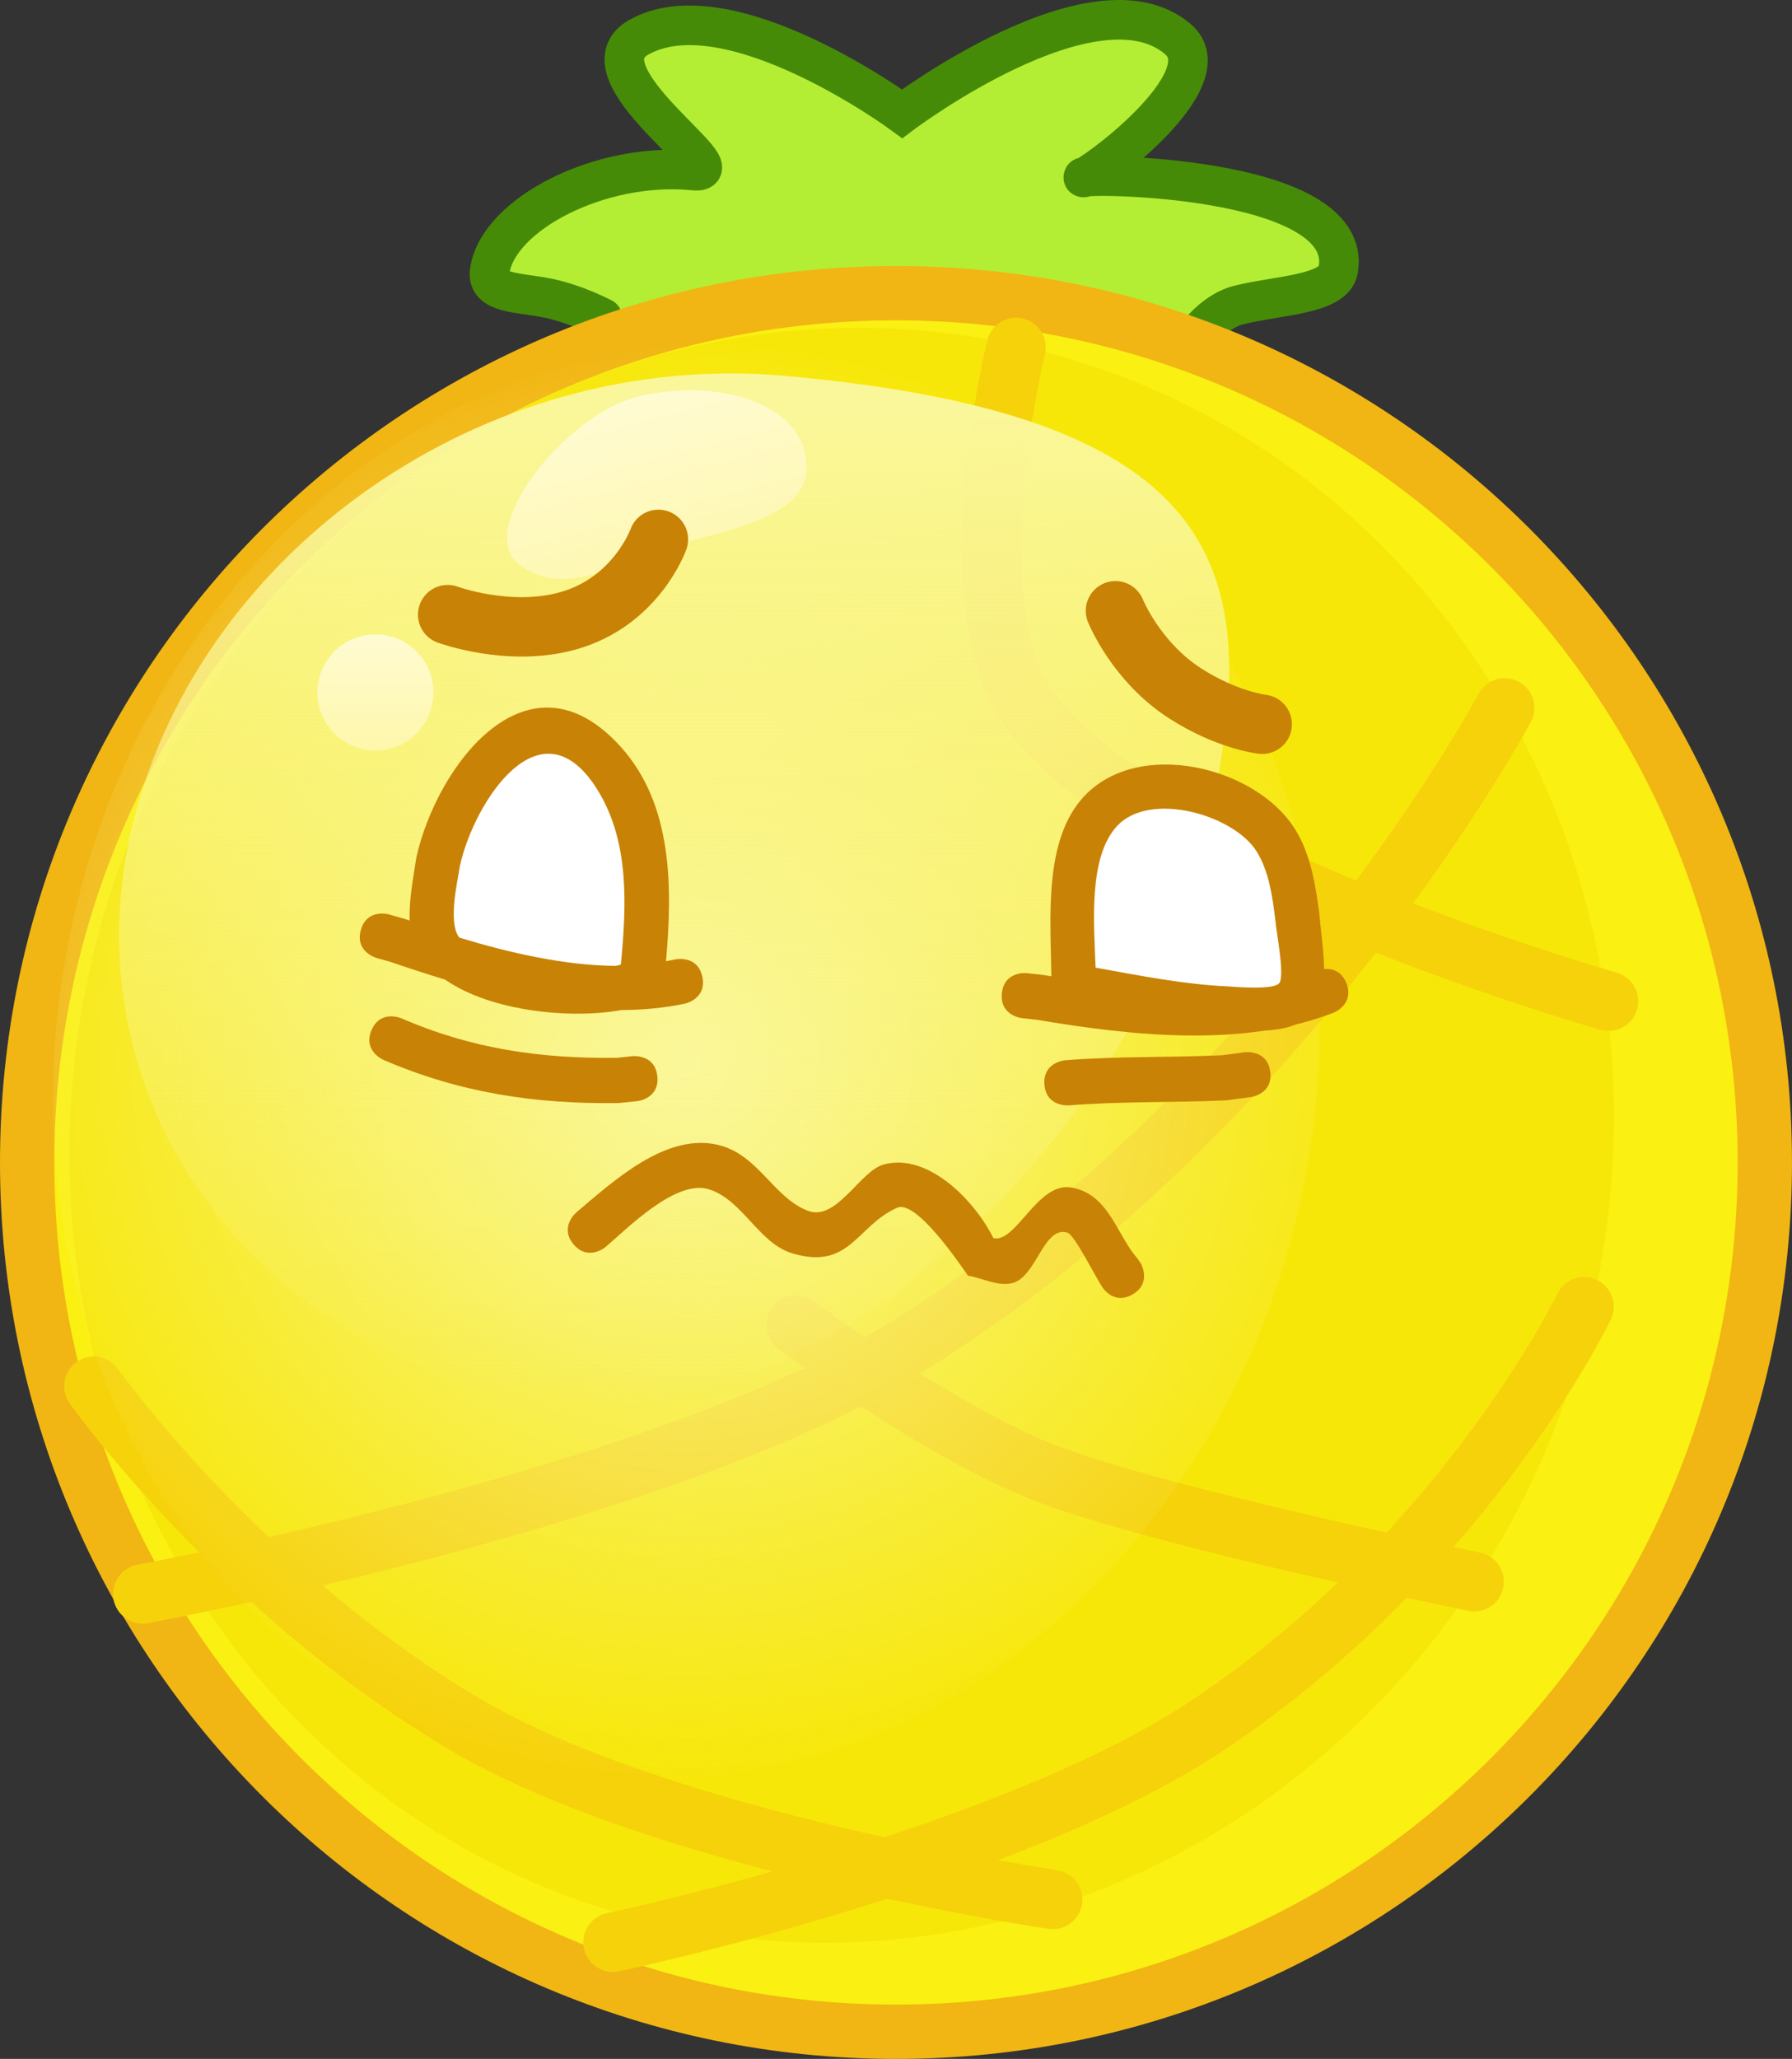 <svg version="1.1" xmlns="http://www.w3.org/2000/svg" xmlns:xlink="http://www.w3.org/1999/xlink" width="90.561" height="103.996" viewBox="0,0,90.561,103.996"><rect x="0" y="0" width="90.561" height="103.996" fill="#333333" stroke="none"/><defs><radialGradient cx="229.483" cy="182.591" r="36.399" gradientUnits="userSpaceOnUse" id="color-1"><stop offset="0" stop-color="#faf79a"/><stop offset="1" stop-color="#faf79a" stop-opacity="0"/></radialGradient><linearGradient x1="228.192" y1="149.697" x2="228.192" y2="199.983" gradientUnits="userSpaceOnUse" id="color-2"><stop offset="0" stop-color="#faf79a"/><stop offset="1" stop-color="#faf79a" stop-opacity="0"/></linearGradient><linearGradient x1="226.936" y1="149.01" x2="229.491" y2="158.87" gradientUnits="userSpaceOnUse" id="color-3"><stop offset="0" stop-color="#fffbd2"/><stop offset="1" stop-color="#fef7ab"/></linearGradient><linearGradient x1="213.766" y1="160.993" x2="213.766" y2="166.858" gradientUnits="userSpaceOnUse" id="color-4"><stop offset="0" stop-color="#fffbd2"/><stop offset="1" stop-color="#fef7ab"/></linearGradient></defs><g transform="translate(-194.794,-128.949)"><g data-paper-data="{&quot;isPaintingLayer&quot;:true}" fill-rule="nonzero" stroke-linejoin="miter" stroke-miterlimit="10" stroke-dasharray="" stroke-dashoffset="0" style="mix-blend-mode: normal"><g><path d="M225.247,145.01c0,0 -1.373,-0.722 -2.772,-1.003c-1.527,-0.306 -3.106,-0.219 -2.933,-1.375c0.429,-2.881 5.623,-5.538 10.315,-5.068c2.377,0.238 -5.999,-4.959 -2.755,-6.748c4.569,-2.52 13.283,3.878 13.283,3.878c0,0 9.719,-7.31 13.919,-3.784c2.47,2.073 -4.581,7.125 -4.763,7.003c-0.318,-0.215 13.703,-0.202 12.885,4.66c-0.214,1.271 -3.046,1.284 -5.039,1.785c-1.105,0.277 -1.952,1.338 -1.952,1.338" fill="#b3ee34" stroke="#458b07" stroke-width="2" stroke-linecap="round"/><path d="M194.794,187.665c0,-25.008 20.273,-45.28 45.28,-45.28c25.008,0 45.28,20.273 45.28,45.28c0,25.008 -20.273,45.28 -45.28,45.28c-25.008,0 -45.28,-20.273 -45.28,-45.28z" fill="#f1b613" stroke="none" stroke-width="NaN" stroke-linecap="butt"/><path d="M197.538,187.665c0,-23.492 19.044,-42.536 42.536,-42.536c23.492,0 42.536,19.044 42.536,42.536c0,23.492 -19.044,42.536 -42.536,42.536c-23.492,0 -42.536,-19.044 -42.536,-42.536z" fill="#faf012" stroke="none" stroke-width="0" stroke-linecap="butt"/><path d="M275.174,195.338c-5.248,21.959 -26.446,35.711 -47.347,30.715c-20.901,-4.995 -33.589,-26.846 -28.341,-48.805c5.248,-21.959 26.446,-35.711 47.347,-30.715c20.901,4.995 33.589,26.846 28.341,48.805z" fill="#f7e709" stroke="none" stroke-width="0" stroke-linecap="butt"/></g><g fill="none" stroke="#f6d20a" stroke-width="3" stroke-linecap="round"><path d="M274.847,194.952c0,0 -5.99,12.424 -18.956,21.101c-10.13,6.78 -30.12,10.999 -30.12,10.999"/><path d="M270.835,164.705c0,0 -10.823,20.26 -30.235,32.285c-12.3,7.62 -38.594,12.469 -38.594,12.469"/><path d="M247.994,224.891c0,0 -19.719,-2.908 -29.783,-8.893c-11.42,-6.791 -18.675,-17.034 -18.675,-17.034"/><path d="M269.291,208.842c0,0 -15.59,-3.188 -21.497,-5.423c-5.481,-2.074 -12.763,-7.54 -12.763,-7.54"/><path d="M276.082,179.52c0,0 -23.652,-6.734 -29.339,-14.828c-3.771,-5.367 -0.6,-18.197 -0.6,-18.197"/></g><path d="M260.648,188.943c-4.015,19.697 -21.223,32.821 -38.436,29.313c-17.212,-3.509 -27.911,-22.321 -23.895,-42.018c4.015,-19.697 21.223,-32.821 38.436,-29.313c17.212,3.509 27.911,22.321 23.895,42.018z" fill="url(#color-1)" stroke="none" stroke-width="0" stroke-linecap="butt"/><path d="M255.467,172.15c-3.434,13.669 -18.771,29.875 -33.494,27.44c-14.723,-2.435 -23.874,-15.489 -20.439,-29.158c3.434,-13.669 17.709,-23.85 32.876,-22.502c23.373,2.077 24.491,10.551 21.057,24.219z" fill="url(#color-2)" stroke="none" stroke-width="0" stroke-linecap="butt"/><path d="M235.457,151.745c0.705,2.723 -2.141,3.584 -5.688,4.503c-3.548,0.919 -6.366,3.12 -8.786,1.161c-2.186,-1.77 2.407,-7.479 5.955,-8.398c3.548,-0.919 7.815,0.012 8.52,2.734z" fill="url(#color-3)" stroke="none" stroke-width="0" stroke-linecap="butt"/><path d="M210.834,163.925c0,-1.619 1.313,-2.932 2.932,-2.932c1.619,0 2.932,1.313 2.932,2.932c0,1.619 -1.313,2.932 -2.932,2.932c-1.619,0 -2.932,-1.313 -2.932,-2.932z" fill="url(#color-4)" stroke="none" stroke-width="0" stroke-linecap="butt"/><path d="M228.068,156.192c0,0 -1.116,3.164 -4.6,4.125c-2.961,0.817 -6.051,-0.323 -6.051,-0.323" data-paper-data="{&quot;index&quot;:null}" fill="none" stroke="#c88205" stroke-width="3" stroke-linecap="round"/><path d="M258.583,165.532c0,0 -1.772,-0.196 -3.891,-1.557c-2.494,-1.601 -3.528,-4.176 -3.528,-4.176" data-paper-data="{&quot;index&quot;:null}" fill="none" stroke="#c88205" stroke-width="3" stroke-linecap="round"/><path d="M226.144,177.628c0.278,-2.926 0.442,-6.035 -1.12,-8.642c-2.889,-4.821 -6.241,0.485 -6.941,3.699c-0.099,0.697 -0.643,2.813 -0.045,3.591c2.525,0.769 5.245,1.402 7.852,1.425c0.071,-0.016 0.141,-0.034 0.21,-0.052zM215.831,172.28c1.016,-4.637 5.642,-10.825 10.342,-5.598c2.631,2.925 2.604,7.116 2.278,10.819c0.161,-0.028 0.321,-0.06 0.479,-0.094c0,0 1.118,-0.239 1.357,0.879c0.239,1.118 -0.879,1.357 -0.879,1.357c-1.049,0.22 -2.128,0.319 -3.22,0.324c-2.465,0.457 -6.548,0.098 -8.899,-1.537c-0.947,-0.286 -1.872,-0.592 -2.763,-0.898l-0.706,-0.197c0,0 -1.1,-0.311 -0.79,-1.411c0.311,-1.1 1.411,-0.79 1.411,-0.79l0.829,0.236c0.076,0.026 0.152,0.052 0.228,0.078c-0.049,-1.059 0.209,-2.287 0.333,-3.168z" fill="#c88205" stroke="none" stroke-width="0.5" stroke-linecap="butt"/><path d="M226.126,177.684c-0.068,0.018 -0.139,0.037 -0.211,0.053c-2.607,-0.023 -5.386,-0.661 -7.911,-1.43c-0.598,-0.778 -0.066,-2.922 0.032,-3.619c0.7,-3.214 4.129,-8.558 7.017,-3.737c1.562,2.608 1.396,5.787 1.118,8.713z" data-paper-data="{&quot;noHover&quot;:false,&quot;origItem&quot;:[&quot;Path&quot;,{&quot;applyMatrix&quot;:true,&quot;segments&quot;:[[[449.54293,351.6494],[0,0],[0.6068,-6.39754]],[[447.09346,332.75374],[3.41596,5.70154],[-6.31551,-10.54114]],[[431.9171,340.84048],[1.53022,-7.0271],[-0.21579,1.52433]],[[431.81862,348.69087],[-1.30838,-1.70087],[5.52052,1.68061]],[[448.98577,351.80622],[-5.70019,-0.04985],[0.1558,-0.03569]],[[449.44399,351.69211],[-0.14962,0.04039],[0,0]]],&quot;closed&quot;:true}]}" fill="#ffffff" stroke="none" stroke-width="0.5" stroke-linecap="butt"/><path d="M228.014,183.314c0.118,1.137 -1.02,1.255 -1.02,1.255l-0.97,0.096c-4.191,0.057 -7.991,-0.516 -11.857,-2.183c0,0 -1.05,-0.454 -0.596,-1.503c0.454,-1.05 1.503,-0.596 1.503,-0.596c3.567,1.545 7.05,2.049 10.918,1.996l0.766,-0.084c0,0 1.137,-0.118 1.255,1.02z" fill="#c88205" stroke="none" stroke-width="0.5" stroke-linecap="butt"/><path d="M245.425,179.112c0.126,-1.136 1.263,-1.01 1.263,-1.01l0.857,0.097c4.324,0.729 9.64,1.435 13.81,-0.228c0,0 1.064,-0.419 1.483,0.645c0.419,1.064 -0.645,1.483 -0.645,1.483c-4.607,1.793 -10.251,1.159 -15.027,0.355l-0.729,-0.079c0,0 -1.136,-0.126 -1.01,-1.263z" fill="#c88205" stroke="none" stroke-width="0.5" stroke-linecap="butt"/><path d="M258.987,183.083c0.149,1.134 -0.985,1.282 -0.985,1.282l-1.254,0.163c-2.645,0.122 -5.306,0.043 -7.942,0.254c0,0 -1.14,0.09 -1.23,-1.049c-0.09,-1.14 1.049,-1.23 1.049,-1.23c2.631,-0.208 5.283,-0.134 7.922,-0.252l1.158,-0.153c0,0 1.134,-0.149 1.282,0.985z" fill="#c88205" stroke="none" stroke-width="0.5" stroke-linecap="butt"/><path d="M247.862,178.479c0.018,-0.078 0.039,-0.149 0.065,-0.214c-0.03,-2.874 -0.423,-6.883 1.66,-9.101c2.751,-2.927 8.612,-1.505 10.618,1.609c0.835,1.296 1.078,2.906 1.271,4.394c0.073,1.044 0.534,3.634 -0.071,4.532c-0.857,1.272 -2.008,1.276 -3.271,1.326c-3.05,0.121 -6.162,-0.602 -9.154,-1.122l-0.256,-0.057c0,0 -1.115,-0.253 -0.862,-1.368zM250.198,177.798c2.198,0.397 4.433,0.838 6.655,0.934c0.208,0.009 2.374,0.231 2.58,-0.191c0.245,-0.502 -0.192,-2.548 -0.234,-3.149c-0.142,-1.145 -0.309,-2.397 -0.934,-3.404c-1.148,-1.852 -5.338,-3.088 -6.999,-1.27c-1.446,1.583 -1.15,4.839 -1.068,7.081z" fill="#c88205" stroke="none" stroke-width="0.5" stroke-linecap="butt"/><path d="M251.234,170.684c1.661,-1.818 5.921,-0.575 7.069,1.277c0.625,1.008 0.798,2.296 0.94,3.441c0.042,0.601 0.468,2.667 0.223,3.169c-0.206,0.422 -2.386,0.211 -2.594,0.202c-2.222,-0.096 -4.513,-0.551 -6.711,-0.948c-0.082,-2.242 -0.373,-5.559 1.073,-7.141z" data-paper-data="{&quot;noHover&quot;:false,&quot;origItem&quot;:[&quot;Path&quot;,{&quot;applyMatrix&quot;:true,&quot;segments&quot;:[[[502.13511,352.02075],[-0.1785,-4.90225],[4.80591,0.86863]],[[516.68637,354.06251],[-4.85886,-0.20987],[0.45412,0.01961]],[[522.32625,353.64441],[-0.44966,0.9222],[0.53518,-1.0976]],[[521.815,346.75927],[0.09129,1.31443],[-0.31008,-2.50413]],[[519.77395,339.31587],[1.3659,2.20335],[-2.51007,-4.04902]],[[504.47105,336.53842],[3.63141,-3.97467],[-3.16128,3.46011]]],&quot;closed&quot;:true}]}" fill="#ffffff" stroke="none" stroke-width="0.5" stroke-linecap="butt"/><path d="M252.023,194.333c-0.993,0.568 -1.56,-0.425 -1.56,-0.425l0.061,0.076c-0.349,-0.462 -1.403,-2.66 -1.791,-2.775c-1.204,-0.356 -1.558,2.239 -2.775,2.547c-0.737,0.186 -1.499,-0.249 -2.249,-0.374c-0.403,-0.578 -2.614,-3.859 -3.577,-3.43c-2.06,0.919 -2.372,3.146 -5.256,2.317c-1.742,-0.501 -2.525,-2.692 -4.241,-3.244c-1.685,-0.541 -4.169,2.01 -5.244,2.914c0,0 -0.875,0.736 -1.611,-0.139c-0.736,-0.875 0.139,-1.611 0.139,-1.611c1.841,-1.547 4.585,-4.121 7.278,-3.381c1.952,0.536 2.703,2.635 4.418,3.296c1.455,0.561 2.633,-2.003 3.83,-2.334c2.287,-0.631 4.667,1.909 5.55,3.719c1.15,0.268 2.234,-2.857 3.941,-2.559c1.906,0.333 2.289,2.4 3.344,3.588l0.17,0.253c0,0 0.568,0.993 -0.425,1.56z" fill="#c88205" stroke="none" stroke-width="0.5" stroke-linecap="butt"/></g></g></svg>
